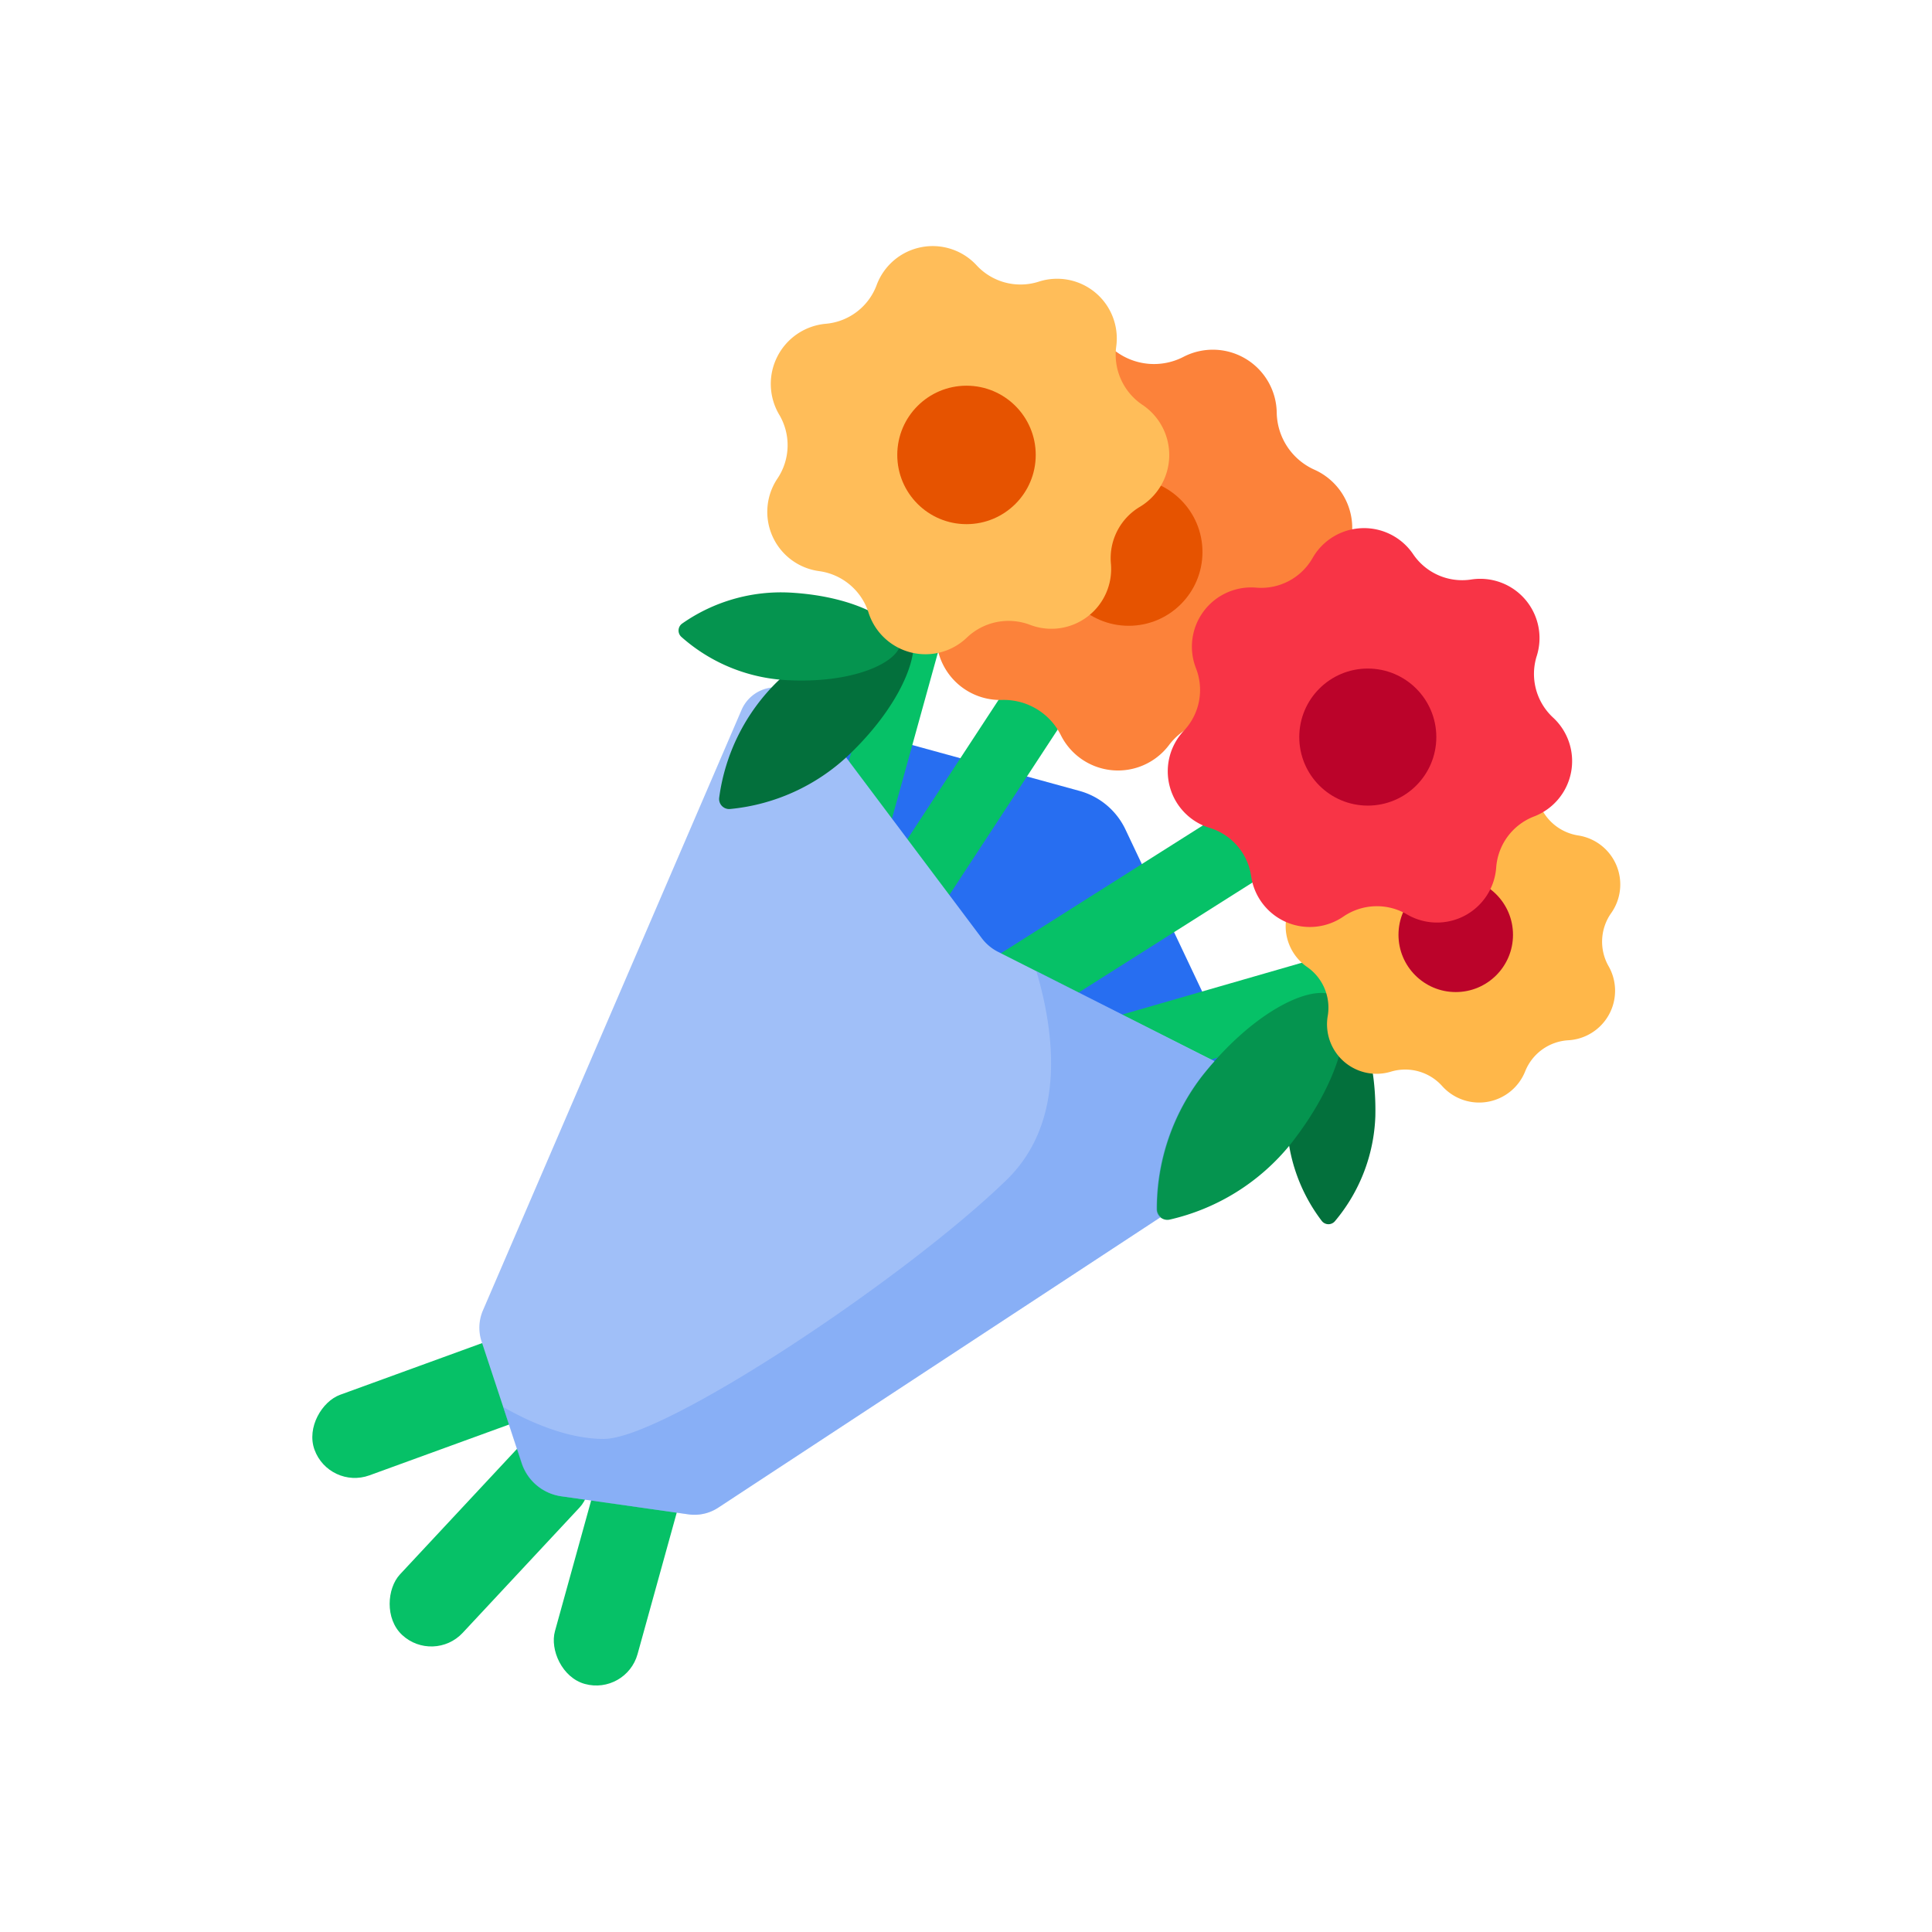 <svg xmlns="http://www.w3.org/2000/svg" viewBox="0 0 192 192"><defs><style>.cls-1{fill:#fff;}.cls-2{fill:#06c167;}.cls-3{fill:#276ef1;}.cls-4{fill:#03703c;}.cls-5{fill:#a0bff8;}.cls-6{fill:#05944f;}.cls-7{fill:#ffb749;}.cls-8{fill:#bb032a;}.cls-9{fill:#fc823a;}.cls-10{fill:#e65300;}.cls-11{fill:#f83446;}.cls-12{fill:#ffbd59;}.cls-13{fill:#6496f4;opacity:0.4;}</style></defs><g id="Layer_2" data-name="Layer 2"><g id="Layer_2-2" data-name="Layer 2"><rect class="cls-1" width="192" height="192"/><rect class="cls-2" x="57.28" y="142.25" width="8.52" height="25.56" rx="4.26" transform="translate(43.6 -10.8) rotate(15.48)"/><rect class="cls-2" x="44.42" y="140.35" width="8.52" height="25.56" rx="4.26" transform="translate(117.51 7.94) rotate(43)"/><rect class="cls-2" x="39.01" y="126.92" width="8.52" height="25.56" rx="4.26" transform="translate(159.74 51.26) rotate(70)"/><path class="cls-3" d="M97.69,94.17l26.53,14.4L111.85,82.44a7.15,7.15,0,0,0-4.57-3.84l-28.1-7.71Z"/><rect class="cls-2" x="85.01" y="55.25" width="5.66" height="36.82" rx="2.83" transform="translate(22.84 -20.77) rotate(15.48)"/><rect class="cls-2" x="119.4" y="84.04" width="6.74" height="34.11" rx="3.37" transform="translate(185.88 -44.89) rotate(73.91)"/><rect class="cls-2" x="94.6" y="59.21" width="6.53" height="36.82" rx="3.27" transform="translate(58.51 -40.93) rotate(33.22)"/><path class="cls-4" d="M132.56,99.6c1.87,0,4.27,4.44,4.12,11.34a17.12,17.12,0,0,1-4,10.4.84.84,0,0,1-1.32,0,17,17,0,0,1-3.48-10.57C128.09,103.84,130.69,99.56,132.56,99.6Z"/><rect class="cls-2" x="106.45" y="71.18" width="7.43" height="42.36" rx="3.72" transform="translate(129.29 -50.12) rotate(57.67)"/><path class="cls-5" d="M47.85,133.29l4,12.11a4.86,4.86,0,0,0,3.94,3.3l12.61,1.79a4.29,4.29,0,0,0,3-.67l54.29-35.66a3.73,3.73,0,0,0,.35-6L99.16,94.58a4.67,4.67,0,0,1-1.59-1.34L79.51,69.18a3.72,3.72,0,0,0-5.82,1.38L48,130.21A4.36,4.36,0,0,0,47.85,133.29Z"/><path class="cls-6" d="M132.75,99.1c1.86,1.47.92,7.75-4.5,14.61a21.62,21.62,0,0,1-12,7.49,1.06,1.06,0,0,1-1.3-1,21.56,21.56,0,0,1,4.56-13.34C125,100,130.89,97.62,132.75,99.1Z"/><path class="cls-7" d="M152.86,79.53h0a4.94,4.94,0,0,0,4,3.5h0a4.93,4.93,0,0,1,3.26,7.71h0a4.92,4.92,0,0,0-.26,5.28h0a4.93,4.93,0,0,1-4,7.36h0a4.92,4.92,0,0,0-4.29,3.09h0a4.93,4.93,0,0,1-8.25,1.46h0a4.93,4.93,0,0,0-5.09-1.43h0a4.92,4.92,0,0,1-6.28-5.54h0a4.92,4.92,0,0,0-2.06-4.87h0a4.93,4.93,0,0,1,.41-8.36h0a4.92,4.92,0,0,0,2.53-4.65h0a4.93,4.93,0,0,1,6.79-4.89h0a4.93,4.93,0,0,0,5.21-.92h0A4.92,4.92,0,0,1,152.86,79.53Z"/><circle class="cls-8" cx="144.67" cy="92.9" r="5.69"/><path class="cls-9" d="M126.88,41h0a6.33,6.33,0,0,0,3.75,5.68h0a6.35,6.35,0,0,1,1.45,10.69h0A6.36,6.36,0,0,0,130,63.86h0a6.35,6.35,0,0,1-7.45,7.8h0a6.33,6.33,0,0,0-6.38,2.39h0a6.35,6.35,0,0,1-10.75-1h0a6.33,6.33,0,0,0-5.85-3.49h0a6.35,6.35,0,0,1-5.94-9h0a6.36,6.36,0,0,0-.91-6.76h0A6.35,6.35,0,0,1,96,43.57h0a6.33,6.33,0,0,0,4.71-4.92h0a6.35,6.35,0,0,1,10.1-3.79h0a6.36,6.36,0,0,0,6.79.61h0A6.35,6.35,0,0,1,126.88,41Z"/><circle class="cls-10" cx="112.17" cy="54.86" r="7.33"/><path class="cls-4" d="M90.27,62.33c-1.51-1.58-7.17-.17-13,5.39a19.81,19.81,0,0,0-5.8,11.57,1,1,0,0,0,1.06,1.11,19.9,19.9,0,0,0,11.79-5.34C90.15,69.5,91.78,63.9,90.27,62.33Z"/><path class="cls-6" d="M89.49,63.89c.11-1.87-4.07-4.62-11-5a17.11,17.11,0,0,0-10.7,3.08.85.85,0,0,0-.08,1.32A17.11,17.11,0,0,0,78,67.58C84.89,68,89.38,65.76,89.49,63.89Z"/><path class="cls-11" d="M140.42,55.05h0a5.88,5.88,0,0,0,5.79,2.54h0a5.89,5.89,0,0,1,6.51,7.6h0a5.91,5.91,0,0,0,1.62,6.12h0a5.89,5.89,0,0,1-1.89,9.83h0a5.89,5.89,0,0,0-3.76,5.08h0a5.9,5.9,0,0,1-8.87,4.65h0a5.9,5.9,0,0,0-6.32.22h0a5.89,5.89,0,0,1-9.16-4h0a5.9,5.9,0,0,0-4.11-4.81h0a5.88,5.88,0,0,1-2.57-9.67h0a5.9,5.9,0,0,0,1.19-6.21h0a5.89,5.89,0,0,1,6-8h0a5.88,5.88,0,0,0,5.59-2.94h0A5.89,5.89,0,0,1,140.42,55.05Z"/><circle class="cls-8" cx="135.93" cy="73.25" r="6.81"/><path class="cls-12" d="M110.93,34.44h0a6,6,0,0,0,2.63,5.81h0a6,6,0,0,1-.25,10.1h0A5.94,5.94,0,0,0,110.4,56h0a5.94,5.94,0,0,1-8.05,6.09h0a6,6,0,0,0-6.26,1.27h0a5.94,5.94,0,0,1-9.78-2.49h0a6,6,0,0,0-4.89-4.11h0a5.94,5.94,0,0,1-4.16-9.2h0a5.94,5.94,0,0,0,.16-6.38h0a6,6,0,0,1,4.61-9h0a5.94,5.94,0,0,0,5.09-3.85h0a5.94,5.94,0,0,1,9.9-2h0A5.94,5.94,0,0,0,103.2,28h0A5.93,5.93,0,0,1,110.93,34.44Z"/><circle class="cls-10" cx="96.05" cy="45.21" r="6.88"/><path class="cls-13" d="M115,120.17a21.65,21.65,0,0,1,4.57-13.34c.37-.47.74-.92,1.12-1.34l-17.7-9c1.86,6.29,2.92,15.11-3,20.81C90,127,66,143,60,143c-3.74,0-7.62-1.81-10-3.18l1.82,5.58a4.86,4.86,0,0,0,3.94,3.3l12.61,1.79a4.29,4.29,0,0,0,3-.67l44-28.88A1.09,1.09,0,0,1,115,120.17Z"/></g></g></svg>